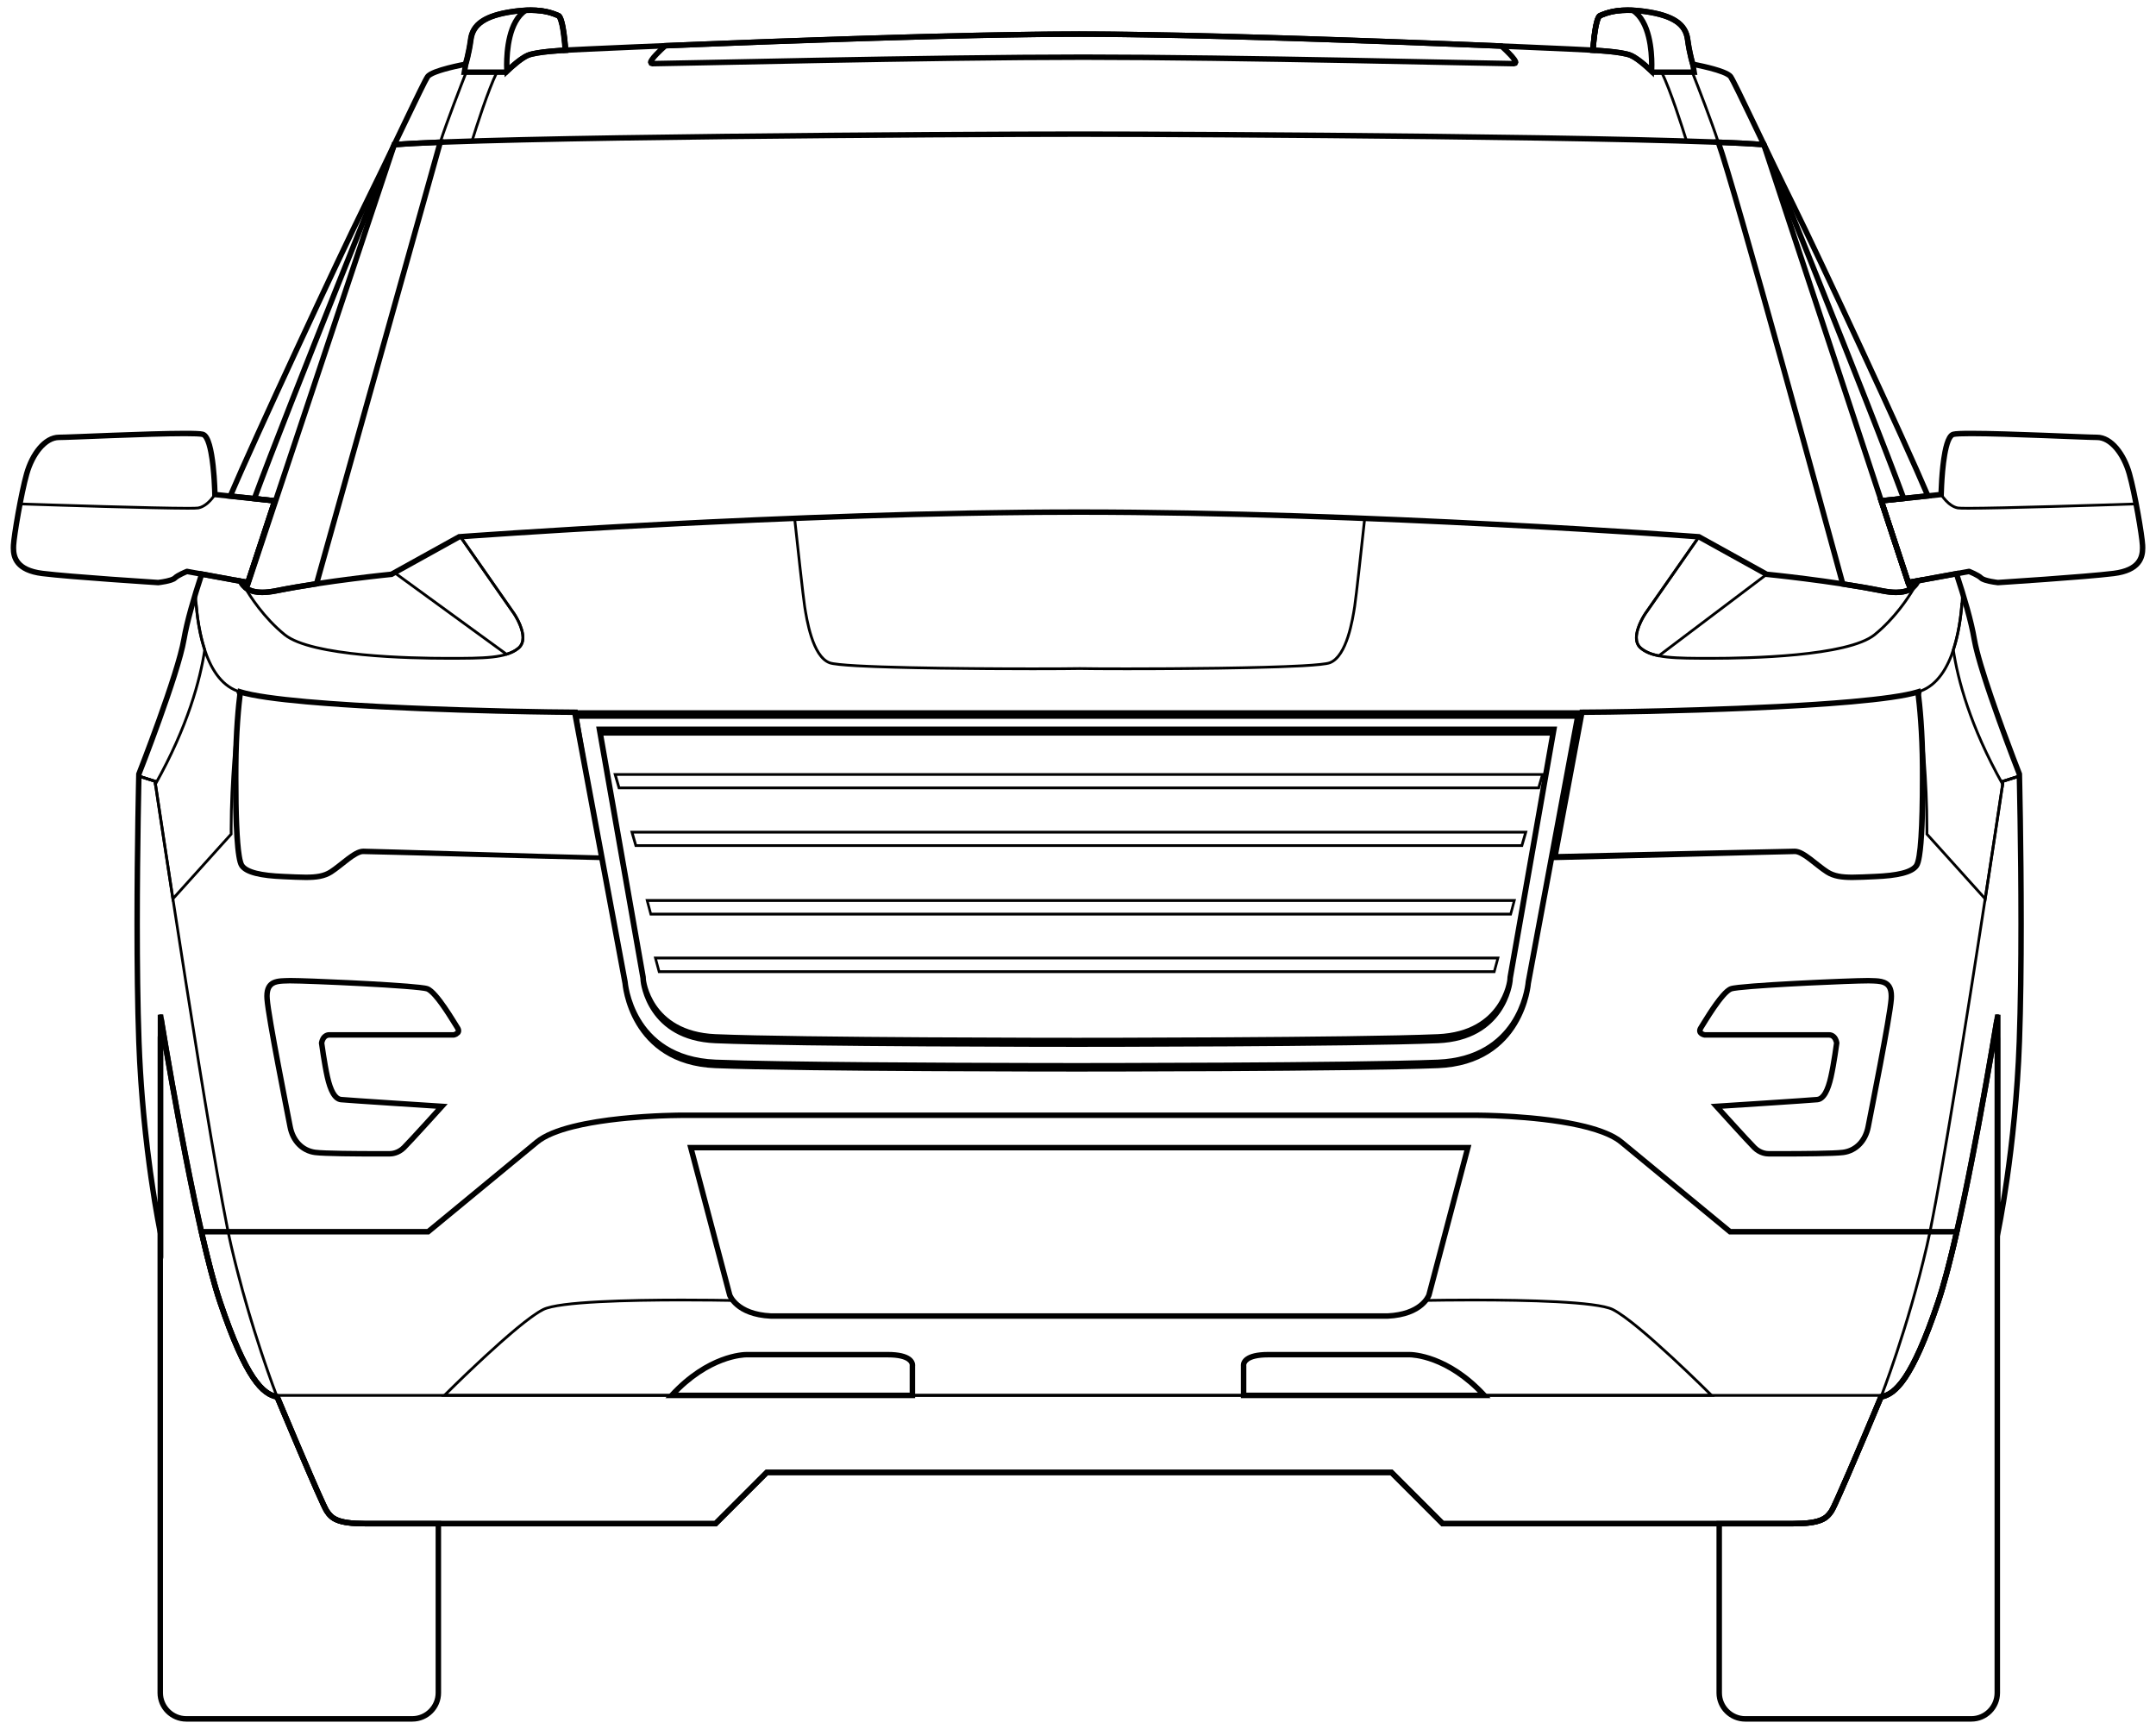 <svg width="101" height="81" viewBox="0 0 101 81" fill="none" xmlns="http://www.w3.org/2000/svg">
<g clip-path="url(#clip0_7800_5072)">
<path d="M90.792 60.998L90.853 61.018C92.076 57.387 93.648 47.554 93.649 47.553L93.585 47.542H93.521V58.383L93.648 57.785C93.649 57.783 94.475 53.884 94.66 48.804C94.721 47.112 94.741 45.157 94.741 43.301C94.741 39.952 94.675 36.926 94.662 36.359L94.66 36.273L93.777 36.552L93.772 36.592C93.771 36.595 93.605 37.709 93.341 39.445C92.55 44.653 90.88 55.44 90.205 58.354C89.755 60.297 89.218 62.065 88.793 63.346C88.581 63.986 88.397 64.505 88.266 64.863C88.135 65.222 88.058 65.419 88.058 65.42L88.016 65.527L88.128 65.507C88.482 65.445 88.865 65.221 89.301 64.569C89.74 63.916 90.242 62.831 90.853 61.018L90.792 60.998L90.732 60.978C90.123 62.784 89.622 63.862 89.195 64.498C88.766 65.133 88.421 65.324 88.106 65.38L88.117 65.444L88.177 65.467C88.178 65.465 89.427 62.281 90.33 58.383C91.234 54.481 93.898 36.612 93.898 36.611L93.835 36.601L93.854 36.662L94.617 36.421L94.598 36.36L94.533 36.362C94.547 36.929 94.613 39.954 94.613 43.301C94.613 45.156 94.592 47.111 94.531 48.799C94.44 51.334 94.187 53.575 93.958 55.181C93.844 55.984 93.735 56.629 93.654 57.073C93.574 57.516 93.523 57.758 93.523 57.758L93.585 57.772H93.65V47.542L93.522 47.533C93.522 47.534 93.424 48.147 93.258 49.125C92.758 52.059 91.643 58.273 90.732 60.978L90.792 60.998Z" fill="black"/>
<path d="M10.306 60.998L10.367 60.978C9.76 59.175 9.062 55.811 8.516 52.901C8.243 51.446 8.008 50.104 7.842 49.125C7.675 48.147 7.577 47.534 7.577 47.533L7.45 47.542V57.772H7.514L7.576 57.758C7.576 57.758 7.525 57.516 7.445 57.073C7.204 55.741 6.705 52.601 6.567 48.799C6.506 47.107 6.486 45.15 6.486 43.292C6.486 39.949 6.552 36.928 6.565 36.362L6.501 36.36L6.482 36.421L7.244 36.662L7.264 36.601L7.2 36.611C7.201 36.612 9.865 54.481 10.768 58.383C11.672 62.281 12.922 65.465 12.922 65.467L12.982 65.444L12.993 65.38C12.678 65.324 12.332 65.133 11.904 64.498C11.477 63.862 10.976 62.784 10.367 60.978L10.306 60.998L10.245 61.018C10.857 62.831 11.359 63.916 11.797 64.569C12.234 65.221 12.617 65.445 12.971 65.507L13.084 65.527L13.042 65.42C13.041 65.419 12.964 65.222 12.833 64.863C12.44 63.788 11.57 61.27 10.893 58.354C10.444 56.412 9.551 50.968 8.773 46.015C8.383 43.537 8.022 41.181 7.758 39.445C7.494 37.709 7.328 36.595 7.327 36.592L7.321 36.552L6.439 36.273L6.437 36.359C6.424 36.926 6.357 39.947 6.357 43.292C6.357 45.151 6.378 47.109 6.439 48.804C6.623 53.884 7.451 57.783 7.451 57.785L7.578 58.383V47.542H7.514L7.451 47.553C7.451 47.554 9.023 57.387 10.245 61.018L10.306 60.998Z" fill="black"/>
<path d="M93.835 36.602L93.854 36.663L94.617 36.422L94.598 36.361H94.534V36.361H94.598L94.662 36.36C94.661 36.3 94.66 36.262 94.66 36.262L94.659 36.25L94.655 36.24C94.655 36.239 94.541 35.949 94.365 35.487C93.838 34.101 92.755 31.166 92.546 29.935C92.459 29.423 92.3 28.8 92.106 28.137L92.078 28.039L91.865 28.229L91.845 28.246L91.843 28.272C91.793 28.912 91.681 29.704 91.444 30.425L91.439 30.44L91.442 30.455C91.653 31.858 92.233 34.048 93.76 36.77L93.851 36.933L93.878 36.748C93.892 36.659 93.898 36.611 93.898 36.611L93.835 36.602L93.772 36.593C93.772 36.593 93.765 36.641 93.752 36.728L93.815 36.738L93.871 36.706C92.353 33.999 91.778 31.824 91.568 30.436L91.505 30.445L91.566 30.465C91.808 29.729 91.921 28.929 91.971 28.282L91.907 28.277L91.95 28.325L92.087 28.202L92.044 28.154L91.983 28.172C92.176 28.834 92.334 29.452 92.42 29.956C92.707 31.632 94.535 36.284 94.536 36.287L94.596 36.264L94.531 36.265C94.531 36.265 94.532 36.303 94.534 36.362L94.662 36.361V36.273L93.777 36.553L93.772 36.593L93.835 36.602Z" fill="black"/>
<path d="M90.022 34.255L89.959 34.262C89.959 34.263 90.02 34.819 90.082 35.671C90.144 36.524 90.206 37.671 90.206 38.849C90.206 38.925 90.205 39.001 90.205 39.078L90.205 39.102L93.043 42.254L93.064 42.12C93.552 38.948 93.901 36.607 93.901 36.607L93.838 36.598L93.857 36.659L94.619 36.418L94.6 36.357H94.536V36.357H94.6L94.664 36.356C94.663 36.293 94.662 36.258 94.662 36.258L94.662 36.246L94.657 36.236C94.657 36.235 94.544 35.945 94.368 35.483C93.84 34.097 92.758 31.162 92.549 29.931C92.446 29.326 92.246 28.57 92.001 27.769L91.892 27.41L91.876 27.785C91.848 28.453 91.755 29.45 91.472 30.347C91.19 31.246 90.718 32.036 89.951 32.314L89.922 32.325L89.827 32.604L89.822 32.617L89.824 32.632C89.869 33.028 89.921 33.578 89.958 34.258L89.962 34.319H90.022V34.191L90.022 34.255L90.086 34.251C90.049 33.568 89.997 33.015 89.951 32.617L89.888 32.624L89.948 32.645L90.034 32.395L89.973 32.375L89.995 32.435C90.822 32.132 91.306 31.299 91.594 30.386C91.883 29.47 91.976 28.465 92.004 27.79L91.94 27.787L91.879 27.806C92.123 28.604 92.321 29.357 92.422 29.952C92.709 31.628 94.537 36.28 94.539 36.283L94.598 36.26L94.534 36.261C94.534 36.262 94.535 36.296 94.536 36.358L94.664 36.357V36.269L93.78 36.548L93.774 36.588C93.774 36.59 93.687 37.173 93.539 38.155C93.391 39.137 93.181 40.515 92.937 42.1L93 42.11L93.048 42.068L90.316 39.035L90.269 39.078H90.333C90.333 39.002 90.334 38.925 90.334 38.849C90.334 36.484 90.087 34.249 90.086 34.248L90.08 34.191L90.022 34.191L90.022 34.255L90.022 34.255Z" fill="black"/>
<path d="M7.26 36.602L7.28 36.541L6.434 36.273V36.361L6.562 36.362C6.563 36.303 6.564 36.266 6.564 36.266L6.5 36.264L6.56 36.287C6.56 36.284 8.388 31.632 8.675 29.956C8.761 29.452 8.919 28.834 9.112 28.172L9.05 28.154L9.008 28.202L9.144 28.325L9.187 28.277L9.123 28.282C9.175 28.929 9.287 29.729 9.53 30.466L9.591 30.445L9.527 30.436C9.317 31.824 8.742 33.999 7.224 36.706L7.28 36.738L7.344 36.728C7.33 36.641 7.324 36.593 7.324 36.593L7.317 36.553L7.28 36.541L7.26 36.602L7.196 36.611C7.196 36.611 7.204 36.659 7.216 36.748L7.244 36.933L7.336 36.77C8.862 34.048 9.442 31.858 9.654 30.455L9.656 30.44L9.652 30.425C9.414 29.704 9.302 28.912 9.251 28.272L9.249 28.246L9.094 28.107L9.018 28.039L8.989 28.137C8.794 28.8 8.636 29.423 8.548 29.935C8.409 30.755 7.881 32.335 7.389 33.705C7.143 34.391 6.906 35.025 6.73 35.487C6.555 35.949 6.441 36.24 6.44 36.24L6.436 36.25V36.261C6.436 36.261 6.435 36.3 6.434 36.36L6.498 36.361H6.562V36.361H6.498L6.478 36.422L7.241 36.663L7.26 36.602Z" fill="black"/>
<path d="M11.075 34.255L11.011 34.248C11.011 34.25 10.763 36.485 10.763 38.849C10.763 38.926 10.764 39.002 10.764 39.079L10.829 39.079L10.781 39.035L8.05 42.068L8.097 42.111L8.16 42.101C7.917 40.515 7.707 39.137 7.559 38.155C7.411 37.174 7.324 36.59 7.324 36.589L7.317 36.549L6.434 36.269V36.358L6.562 36.359C6.563 36.297 6.564 36.263 6.564 36.263L6.5 36.26L6.56 36.283C6.56 36.281 8.388 31.629 8.675 29.953C8.776 29.357 8.975 28.605 9.219 27.806L9.157 27.788L9.093 27.79C9.122 28.465 9.215 29.471 9.503 30.386C9.791 31.3 10.274 32.132 11.101 32.435L11.123 32.375L11.063 32.396L11.149 32.646L11.209 32.625L11.146 32.618C11.101 33.016 11.049 33.569 11.011 34.252L11.075 34.255L11.139 34.259C11.177 33.579 11.229 33.028 11.273 32.632L11.275 32.618L11.184 32.354L11.174 32.325L11.146 32.315C10.379 32.036 9.908 31.247 9.626 30.348C9.343 29.45 9.25 28.453 9.221 27.785L9.205 27.41L9.096 27.769C8.851 28.571 8.651 29.326 8.548 29.931C8.409 30.751 7.881 32.331 7.389 33.702C7.143 34.387 6.906 35.021 6.73 35.483C6.555 35.946 6.441 36.236 6.44 36.237L6.436 36.247V36.257C6.436 36.258 6.435 36.294 6.434 36.357L6.498 36.358H6.562V36.357H6.498L6.478 36.418L7.241 36.659L7.26 36.598L7.196 36.608C7.196 36.608 7.546 38.949 8.034 42.12L8.054 42.254L10.893 39.103V39.078C10.892 39.002 10.892 38.926 10.892 38.849C10.892 37.672 10.954 36.524 11.015 35.672C11.077 34.82 11.139 34.264 11.139 34.263V34.259L11.075 34.255Z" fill="black"/>
<path d="M77.077 28.751L77.024 28.715C77.023 28.72 76.599 29.329 76.596 29.875C76.595 30.075 76.657 30.274 76.827 30.416C77.048 30.603 77.337 30.718 77.695 30.789L77.723 30.794L82.879 26.899L79.57 25.066L77.024 28.714L77.024 28.715L77.077 28.751L77.129 28.788L79.609 25.234L82.644 26.916L77.668 30.675L77.707 30.726L77.72 30.663C77.374 30.594 77.108 30.486 76.909 30.318C76.774 30.204 76.725 30.052 76.724 29.875C76.724 29.635 76.823 29.36 76.926 29.148C76.977 29.042 77.028 28.951 77.067 28.887C77.105 28.824 77.13 28.787 77.13 28.787L77.129 28.788L77.077 28.751Z" fill="black"/>
<path d="M21.615 25.211L21.649 25.157L21.545 25.091L21.514 25.07L18.357 26.819L23.715 30.721L23.746 30.711C23.974 30.641 24.171 30.546 24.331 30.411C24.501 30.269 24.563 30.07 24.562 29.871C24.559 29.324 24.135 28.715 24.133 28.71L21.661 25.164L21.649 25.157L21.615 25.211L21.563 25.248L24.028 28.782V28.782C24.028 28.782 24.052 28.818 24.091 28.882C24.206 29.073 24.436 29.509 24.434 29.871C24.433 30.047 24.384 30.199 24.249 30.313C24.105 30.433 23.926 30.522 23.708 30.589L23.727 30.65L23.765 30.598L18.595 26.834L21.509 25.22L21.581 25.265L21.615 25.211Z" fill="black"/>
<path d="M70.937 2.982L70.941 3.109L71.069 3.067L71.134 2.929C71.129 2.837 71.09 2.783 71.046 2.713C70.908 2.516 70.636 2.258 70.422 2.062L70.387 2.03L70.34 2.028C64.947 1.804 55.858 1.469 50.55 1.469C45.372 1.469 36.598 1.787 31.163 2.012L31.117 2.014L31.082 2.045C30.939 2.174 30.766 2.338 30.624 2.491C30.553 2.567 30.491 2.64 30.443 2.709C30.396 2.78 30.356 2.835 30.352 2.929L30.417 3.067L30.545 3.11H30.58C31.377 3.11 43.63 2.806 50.743 2.806C57.855 2.806 70.108 3.11 70.905 3.11L70.941 3.109L70.937 2.982L70.933 2.853H70.905C70.119 2.853 57.858 2.55 50.743 2.55C43.627 2.55 31.365 2.853 30.58 2.853H30.553L30.552 2.854L30.553 2.854V2.853L30.552 2.854L30.553 2.854L30.532 2.926L30.591 2.881L30.553 2.854L30.532 2.926L30.591 2.881L30.528 2.929H30.608L30.591 2.881L30.528 2.929H30.587L30.608 2.935L30.608 2.929H30.587L30.608 2.935C30.61 2.909 30.71 2.769 30.837 2.638C30.966 2.502 31.124 2.354 31.255 2.235L31.168 2.14L31.174 2.268C36.607 2.043 45.381 1.725 50.55 1.725C55.849 1.725 64.938 2.06 70.33 2.284L70.335 2.157L70.249 2.251C70.388 2.378 70.554 2.535 70.682 2.674C70.746 2.744 70.8 2.809 70.835 2.86L70.872 2.921L70.877 2.935L70.899 2.929H70.877V2.935L70.899 2.929H70.96L70.909 2.866L70.877 2.929H70.96L70.909 2.866L70.951 2.919L70.933 2.854L70.909 2.866L70.951 2.919L70.933 2.854L70.933 2.855V2.853L70.933 2.854L70.933 2.855V2.853L70.937 2.982Z" fill="black"/>
<path d="M77.417 3.382V3.51H79.516L79.427 2.988L79.425 2.979L79.422 2.971C79.422 2.971 79.414 2.944 79.398 2.89C79.353 2.73 79.252 2.339 79.182 1.824V1.824C79.133 1.444 78.942 1.123 78.596 0.892C78.252 0.661 77.763 0.508 77.092 0.412C76.77 0.366 76.491 0.348 76.25 0.348C75.491 0.346 75.094 0.539 74.916 0.608C74.832 0.644 74.796 0.704 74.763 0.766C74.655 0.982 74.597 1.361 74.554 1.705C74.513 2.046 74.494 2.341 74.494 2.342L74.486 2.472L74.616 2.478C74.617 2.478 74.953 2.494 75.339 2.532C75.724 2.567 76.169 2.633 76.339 2.708C76.519 2.784 76.774 2.977 76.974 3.15C77.075 3.236 77.163 3.317 77.226 3.377C77.289 3.436 77.326 3.473 77.326 3.473L77.364 3.51H77.417V3.382L77.507 3.291C77.506 3.29 77.35 3.134 77.141 2.955C76.93 2.775 76.672 2.573 76.441 2.473C76.199 2.372 75.761 2.316 75.364 2.277C74.97 2.238 74.63 2.222 74.628 2.222L74.622 2.35L74.751 2.358C74.751 2.357 74.774 1.98 74.828 1.592C74.854 1.398 74.888 1.202 74.93 1.055C74.95 0.982 74.972 0.921 74.992 0.883L75.015 0.845L75.018 0.842L74.995 0.812L75.008 0.847L75.018 0.842L74.995 0.812L75.008 0.847C75.204 0.773 75.527 0.606 76.25 0.604C76.478 0.604 76.744 0.622 77.056 0.666C77.706 0.759 78.16 0.907 78.453 1.105C78.745 1.304 78.883 1.54 78.928 1.858C79.023 2.566 79.176 3.044 79.178 3.049L79.3 3.01L79.174 3.031L79.212 3.254H77.417L77.417 3.382Z" fill="black"/>
<path d="M76.496 0.486L76.502 0.358C76.414 0.354 76.33 0.352 76.25 0.352C75.493 0.35 75.094 0.542 74.916 0.611H74.916C74.832 0.647 74.796 0.707 74.763 0.769C74.655 0.985 74.597 1.364 74.554 1.708C74.513 2.049 74.494 2.344 74.494 2.345L74.486 2.475L74.616 2.481C74.617 2.481 74.953 2.497 75.339 2.534C75.724 2.57 76.169 2.636 76.339 2.711C76.646 2.839 77.138 3.291 77.279 3.43L77.476 3.621L77.496 3.347C77.497 3.345 77.505 3.223 77.505 3.029C77.505 2.711 77.482 2.198 77.357 1.691C77.23 1.184 77.003 0.673 76.567 0.379L76.537 0.36L76.502 0.358L76.496 0.486L76.424 0.593C76.777 0.826 76.99 1.274 77.108 1.752C77.226 2.228 77.249 2.724 77.249 3.029C77.249 3.215 77.24 3.328 77.241 3.329L77.369 3.338L77.458 3.245C77.303 3.099 76.825 2.643 76.441 2.475C76.199 2.374 75.761 2.319 75.364 2.279C74.97 2.241 74.63 2.225 74.628 2.225L74.622 2.353L74.751 2.361C74.751 2.36 74.774 1.982 74.828 1.595C74.854 1.401 74.888 1.205 74.93 1.058C74.95 0.985 74.972 0.924 74.992 0.886L75.015 0.848L75.018 0.845L74.995 0.815L75.008 0.85L75.018 0.845L74.995 0.815L75.008 0.85C75.204 0.776 75.528 0.61 76.25 0.608C76.326 0.608 76.405 0.61 76.489 0.614L76.496 0.486Z" fill="black"/>
<path d="M79.28 3.384V3.32H77.74L77.786 3.413C78.193 4.245 78.745 5.974 78.948 6.632L78.962 6.675L79.007 6.677C79.544 6.693 80.039 6.71 80.492 6.728L80.584 6.732L80.556 6.644C80.249 5.689 79.59 3.996 79.34 3.361L79.324 3.32H79.28V3.384L79.22 3.408C79.47 4.042 80.128 5.736 80.434 6.684L80.495 6.664L80.498 6.6C80.044 6.582 79.547 6.565 79.011 6.549L79.01 6.613L79.071 6.594C78.866 5.933 78.317 4.206 77.901 3.356L77.843 3.384V3.449H79.28V3.384Z" fill="black"/>
<path d="M23.7 3.382V3.254H21.906L21.944 3.031L21.817 3.01L21.94 3.049C21.941 3.044 22.094 2.566 22.189 1.858C22.235 1.54 22.373 1.304 22.665 1.105C22.957 0.907 23.411 0.759 24.061 0.666C24.373 0.622 24.64 0.604 24.867 0.604C25.591 0.606 25.914 0.773 26.109 0.847L26.122 0.812L26.1 0.842L26.109 0.847L26.122 0.812L26.1 0.842L26.111 0.858C26.143 0.904 26.188 1.033 26.22 1.186C26.271 1.419 26.308 1.713 26.332 1.948C26.356 2.183 26.366 2.357 26.367 2.358L26.495 2.35L26.488 2.222C26.488 2.222 26.147 2.238 25.753 2.277C25.356 2.316 24.918 2.372 24.677 2.473C24.446 2.573 24.187 2.775 23.976 2.955C23.767 3.134 23.611 3.29 23.61 3.291L23.7 3.382L23.791 3.473C23.791 3.472 23.828 3.436 23.891 3.377C24.077 3.199 24.506 2.822 24.778 2.708C24.948 2.633 25.393 2.567 25.777 2.532C26.164 2.494 26.5 2.478 26.501 2.478L26.631 2.472L26.623 2.342C26.622 2.34 26.599 1.956 26.544 1.557C26.516 1.357 26.481 1.153 26.435 0.987C26.412 0.903 26.386 0.829 26.354 0.766C26.32 0.704 26.285 0.644 26.201 0.608H26.201C26.024 0.539 25.627 0.346 24.867 0.348C24.626 0.348 24.348 0.366 24.024 0.412C23.355 0.508 22.866 0.661 22.521 0.892C22.176 1.123 21.984 1.444 21.936 1.824C21.889 2.167 21.828 2.455 21.78 2.657C21.756 2.757 21.734 2.837 21.719 2.89C21.704 2.944 21.695 2.971 21.695 2.971L21.692 2.979L21.627 3.36L21.602 3.51H23.753L23.791 3.473L23.7 3.382Z" fill="black"/>
<path d="M24.622 0.486L24.628 0.614C24.712 0.61 24.791 0.608 24.867 0.608C25.589 0.61 25.914 0.776 26.109 0.85H26.108L26.122 0.815L26.099 0.845L26.108 0.85L26.122 0.815L26.099 0.845L26.111 0.86C26.142 0.907 26.187 1.036 26.22 1.189C26.27 1.422 26.308 1.716 26.331 1.951C26.355 2.186 26.366 2.36 26.366 2.361L26.494 2.353L26.488 2.225C26.487 2.225 26.146 2.241 25.752 2.279C25.355 2.319 24.917 2.374 24.676 2.475C24.293 2.643 23.814 3.099 23.66 3.245L23.748 3.338L23.877 3.329C23.877 3.328 23.868 3.215 23.868 3.028C23.868 2.723 23.892 2.227 24.009 1.751C24.126 1.274 24.34 0.826 24.692 0.593L24.622 0.486L24.55 0.379C24.114 0.673 23.886 1.183 23.76 1.69C23.635 2.197 23.612 2.709 23.611 3.028C23.611 3.223 23.621 3.345 23.621 3.347L23.641 3.619L23.838 3.43C23.98 3.291 24.471 2.839 24.777 2.711C24.947 2.636 25.392 2.57 25.777 2.534C26.164 2.497 26.499 2.481 26.5 2.481L26.63 2.475L26.622 2.345C26.622 2.343 26.598 1.959 26.543 1.56C26.515 1.36 26.481 1.156 26.434 0.99C26.411 0.906 26.386 0.832 26.353 0.769C26.32 0.707 26.284 0.647 26.201 0.611H26.2C26.023 0.542 25.624 0.35 24.867 0.352C24.787 0.352 24.703 0.354 24.615 0.358L24.579 0.36L24.55 0.379L24.622 0.486Z" fill="black"/>
<path d="M21.839 3.384V3.449H23.277V3.384L23.219 3.356C22.803 4.206 22.253 5.933 22.049 6.594L22.11 6.613L22.108 6.549C21.572 6.565 21.075 6.582 20.622 6.6L20.625 6.664L20.686 6.684C20.99 5.736 21.65 4.042 21.898 3.408L21.839 3.384L21.779 3.361C21.53 3.996 20.871 5.689 20.563 6.645L20.535 6.732L20.627 6.728C21.08 6.71 21.576 6.693 22.112 6.677L22.157 6.675L22.171 6.632C22.374 5.974 22.926 4.245 23.334 3.413L23.379 3.32H21.795L21.779 3.361L21.839 3.384Z" fill="black"/>
<path d="M90.066 35.933L90.198 35.932C90.188 34.29 90.063 33.047 89.981 32.4L89.962 32.246L89.811 32.293C89.234 32.472 88.106 32.625 86.718 32.748C82.548 33.118 75.978 33.234 74.105 33.24L74.007 33.24L72.752 40.3L72.072 40.316C75.054 40.249 83.747 40.014 84.081 40.014C84.207 40.007 84.459 40.149 84.718 40.349C84.981 40.547 85.261 40.79 85.527 40.959C85.873 41.179 86.276 41.23 86.771 41.23C87.078 41.23 87.424 41.211 87.827 41.194C88.36 41.173 88.802 41.124 89.147 41.037C89.49 40.949 89.746 40.827 89.889 40.622C89.963 40.509 90.001 40.35 90.04 40.119C90.153 39.43 90.199 38.133 90.199 36.475C90.199 36.298 90.199 36.117 90.198 35.932L90.066 35.933L89.935 35.934C89.936 36.118 89.936 36.298 89.936 36.475C89.936 37.577 89.915 38.519 89.868 39.221C89.846 39.571 89.816 39.861 89.781 40.078C89.747 40.294 89.699 40.443 89.67 40.48C89.593 40.597 89.398 40.711 89.081 40.789C88.766 40.868 88.339 40.917 87.816 40.938C87.411 40.954 87.066 40.974 86.771 40.974C86.291 40.974 85.95 40.922 85.67 40.744C85.43 40.591 85.15 40.351 84.879 40.146C84.604 39.944 84.35 39.764 84.081 39.757C83.733 39.757 75.928 39.941 72.945 40.009L72.945 40.296L74.231 33.404L74.105 33.368L74.106 33.496C75.359 33.493 78.696 33.439 82.022 33.295C83.686 33.222 85.345 33.127 86.742 33.003C88.139 32.879 89.267 32.729 89.89 32.538L89.85 32.415L89.72 32.431C89.801 33.071 89.925 34.303 89.935 35.934L90.066 35.933Z" fill="black"/>
<path d="M11.043 35.933L11.174 35.934C11.183 34.303 11.306 33.071 11.387 32.431L11.257 32.415L11.218 32.538C11.839 32.729 12.964 32.879 14.358 33.003C18.535 33.374 25.084 33.491 26.96 33.496V33.368L26.834 33.404L28.229 40.298V40.078C25.255 40.01 17.359 39.757 17.013 39.757C16.744 39.764 16.491 39.944 16.216 40.146C15.946 40.351 15.667 40.591 15.427 40.744C15.148 40.922 14.808 40.974 14.328 40.974C14.034 40.974 13.69 40.954 13.287 40.938C12.765 40.917 12.339 40.868 12.025 40.789C11.709 40.711 11.515 40.597 11.438 40.48C11.409 40.443 11.361 40.293 11.328 40.077C11.22 39.421 11.172 38.118 11.172 36.461C11.172 36.289 11.173 36.113 11.174 35.934L11.043 35.933L10.912 35.932C10.911 36.112 10.91 36.289 10.91 36.461C10.91 37.57 10.931 38.519 10.978 39.232C11.001 39.589 11.031 39.886 11.069 40.117C11.108 40.35 11.146 40.509 11.22 40.622C11.362 40.827 11.617 40.949 11.959 41.037C12.304 41.124 12.744 41.173 13.276 41.194C13.677 41.211 14.022 41.23 14.328 41.23C14.822 41.23 15.224 41.179 15.57 40.959C15.834 40.79 16.115 40.547 16.377 40.349C16.635 40.149 16.886 40.007 17.013 40.014C17.345 40.014 25.257 40.231 28.229 40.298L27.058 33.24L26.96 33.24C25.715 33.236 22.389 33.183 19.076 33.038C17.42 32.966 15.768 32.871 14.381 32.748C12.997 32.625 11.873 32.472 11.297 32.293L11.147 32.246L11.127 32.4C11.045 33.048 10.921 34.29 10.912 35.932L11.043 35.933Z" fill="black"/>
<path d="M85.677 48.484V48.355H79.853V48.484L79.876 48.358L79.873 48.357L79.789 48.324L79.759 48.289L79.787 48.221L79.787 48.22C79.877 48.08 80.121 47.668 80.396 47.269C80.533 47.071 80.677 46.876 80.811 46.724C80.942 46.573 81.071 46.467 81.136 46.445C81.158 46.435 81.289 46.411 81.465 46.392C82.726 46.247 86.768 46.072 87.494 46.073L87.561 46.073C87.828 46.079 88.076 46.082 88.228 46.154C88.305 46.189 88.359 46.234 88.402 46.309C88.444 46.386 88.474 46.499 88.473 46.669L88.469 46.793C88.439 47.211 88.201 48.546 87.955 49.846C87.709 51.149 87.456 52.425 87.391 52.76C87.27 53.383 86.871 53.789 86.326 53.862C85.922 53.917 84.348 53.926 83.475 53.926C83.114 53.926 82.869 53.925 82.869 53.925H82.864L82.859 53.925H82.846C82.782 53.925 82.513 53.91 82.276 53.674C82.123 53.522 81.677 53.037 81.274 52.594C80.869 52.15 80.505 51.747 80.504 51.746L80.41 51.832L80.418 51.959C80.42 51.959 84.855 51.675 85.152 51.642C85.354 51.619 85.506 51.473 85.62 51.275C85.735 51.075 85.824 50.807 85.898 50.482C86.043 49.835 86.169 48.884 86.169 48.882L86.172 48.865L86.169 48.849C86.168 48.84 86.156 48.733 86.092 48.613C86.032 48.496 85.893 48.353 85.677 48.355V48.612C85.778 48.614 85.823 48.663 85.866 48.735L85.906 48.838L85.914 48.872L85.915 48.881L86.043 48.865L85.915 48.848C85.915 48.848 85.884 49.084 85.834 49.4C85.785 49.716 85.718 50.112 85.647 50.425C85.578 50.736 85.492 50.984 85.398 51.147C85.301 51.312 85.207 51.379 85.124 51.387C84.99 51.402 83.802 51.482 82.658 51.557C81.512 51.633 80.403 51.704 80.401 51.704L80.136 51.721L80.314 51.918C80.316 51.919 81.772 53.534 82.095 53.856C82.401 54.158 82.745 54.182 82.846 54.181L82.877 54.181L82.868 54.053L82.867 54.181C82.868 54.181 83.112 54.183 83.475 54.183C84.356 54.182 85.911 54.175 86.36 54.117C87.022 54.031 87.511 53.517 87.644 52.808C87.707 52.476 87.961 51.198 88.207 49.894C88.453 48.587 88.691 47.265 88.725 46.811C88.728 46.761 88.73 46.714 88.73 46.669C88.73 46.471 88.696 46.311 88.626 46.185C88.521 45.993 88.336 45.9 88.151 45.861C87.964 45.821 87.763 45.823 87.569 45.817L87.494 45.816C87.066 45.816 85.572 45.873 84.125 45.949C83.403 45.987 82.694 46.03 82.138 46.073C81.86 46.095 81.621 46.117 81.436 46.137C81.249 46.16 81.128 46.176 81.047 46.205C80.897 46.263 80.764 46.391 80.618 46.555C80.188 47.043 79.699 47.884 79.572 48.081C79.528 48.149 79.502 48.219 79.502 48.289C79.502 48.359 79.53 48.423 79.566 48.465C79.677 48.592 79.819 48.604 79.83 48.61L79.842 48.612L85.677 48.612V48.484Z" fill="black"/>
<path d="M15.432 48.484V48.612H21.267L21.278 48.61C21.285 48.608 21.351 48.597 21.427 48.557L21.543 48.465C21.579 48.422 21.608 48.359 21.607 48.288C21.607 48.218 21.582 48.149 21.538 48.081C21.454 47.952 21.205 47.53 20.924 47.123C20.784 46.92 20.635 46.719 20.49 46.555C20.344 46.391 20.211 46.263 20.062 46.205C19.981 46.176 19.86 46.16 19.672 46.137C18.385 45.99 14.363 45.816 13.615 45.816L13.539 45.817C13.28 45.826 13.01 45.816 12.775 45.919C12.659 45.971 12.552 46.058 12.483 46.185C12.413 46.311 12.379 46.471 12.379 46.668C12.379 46.714 12.381 46.761 12.385 46.811C12.418 47.265 12.655 48.587 12.902 49.894C13.147 51.198 13.402 52.476 13.465 52.808C13.597 53.517 14.087 54.031 14.748 54.117C15.198 54.175 16.752 54.182 17.634 54.183C17.996 54.183 18.241 54.181 18.241 54.181L18.24 54.053L18.231 54.181L18.262 54.181C18.363 54.182 18.707 54.158 19.013 53.856C19.337 53.534 20.793 51.919 20.795 51.918L20.972 51.721L20.708 51.704C20.706 51.704 19.597 51.633 18.451 51.557C17.307 51.482 16.118 51.402 15.986 51.387C15.901 51.379 15.807 51.312 15.711 51.147C15.617 50.984 15.531 50.736 15.462 50.425C15.391 50.112 15.324 49.716 15.275 49.4C15.225 49.084 15.193 48.848 15.193 48.848L15.067 48.865L15.194 48.881L15.195 48.872C15.2 48.845 15.219 48.767 15.258 48.709C15.3 48.651 15.341 48.614 15.432 48.612V48.355C15.216 48.353 15.077 48.496 15.017 48.613C14.953 48.733 14.941 48.84 14.939 48.849L14.937 48.866L14.939 48.882C14.94 48.884 15.067 49.835 15.211 50.481C15.285 50.807 15.373 51.075 15.489 51.275C15.603 51.473 15.756 51.619 15.958 51.642C16.254 51.675 20.689 51.959 20.691 51.959L20.7 51.832L20.604 51.746C20.604 51.747 20.239 52.15 19.835 52.594C19.431 53.037 18.985 53.522 18.832 53.674C18.595 53.91 18.326 53.925 18.262 53.925H18.249L18.245 53.925H18.24C18.24 53.925 17.995 53.926 17.634 53.926C16.761 53.926 15.187 53.917 14.782 53.862C14.239 53.789 13.838 53.383 13.717 52.761C13.653 52.425 13.399 51.149 13.154 49.846C12.908 48.546 12.67 47.211 12.641 46.793L12.635 46.668C12.635 46.499 12.665 46.385 12.707 46.309C12.77 46.198 12.864 46.146 13.012 46.112C13.158 46.08 13.348 46.078 13.547 46.073L13.615 46.073C14.029 46.072 15.528 46.129 16.97 46.205C17.691 46.243 18.399 46.286 18.951 46.329C19.227 46.35 19.464 46.372 19.643 46.392C19.82 46.411 19.95 46.435 19.973 46.445C20.038 46.467 20.166 46.573 20.298 46.724C20.702 47.181 21.188 48.013 21.322 48.22L21.351 48.288L21.345 48.303L21.279 48.343L21.243 48.355L21.232 48.358L21.255 48.484V48.355H15.432V48.484Z" fill="black"/>
<path d="M89.39 27.291L89.402 27.354L92.253 26.832L92.242 26.769V26.769L92.223 26.83L92.242 26.833V26.769L92.223 26.83L92.232 26.8L92.221 26.83L92.223 26.83L92.232 26.8L92.221 26.83C92.248 26.838 92.648 27.004 92.763 27.122C92.863 27.216 93.058 27.261 93.24 27.3C93.421 27.336 93.583 27.354 93.584 27.354L93.589 27.355L93.595 27.355C93.596 27.355 97.694 27.093 99.027 26.927C99.638 26.851 99.995 26.659 100.196 26.418C100.398 26.177 100.438 25.898 100.437 25.668C100.437 25.621 100.435 25.576 100.433 25.533C100.418 25.25 100.29 24.419 100.133 23.596L100.122 23.542L100.067 23.544C98.559 23.594 93.781 23.748 92.208 23.748C91.949 23.748 91.77 23.743 91.729 23.735C91.527 23.7 91.339 23.552 91.205 23.408C91.138 23.337 91.083 23.267 91.047 23.216C91.01 23.165 90.991 23.133 90.99 23.133L90.969 23.098L88.043 23.407L89.347 27.364L89.402 27.354L89.39 27.291L89.451 27.27L88.215 23.517L90.942 23.23L90.936 23.166L90.881 23.199C90.886 23.202 91.213 23.768 91.707 23.861C91.775 23.872 91.944 23.876 92.208 23.876C93.786 23.876 98.562 23.722 100.072 23.672L100.07 23.608L100.007 23.62C100.163 24.438 100.292 25.274 100.305 25.54L100.309 25.668C100.309 25.884 100.272 26.128 100.098 26.335C99.924 26.544 99.603 26.726 99.011 26.8C98.35 26.882 96.993 26.989 95.802 27.075C94.612 27.161 93.589 27.226 93.587 27.227L93.591 27.291L93.598 27.227C93.597 27.227 93.44 27.209 93.266 27.175C93.093 27.142 92.896 27.08 92.854 27.032C92.769 26.949 92.626 26.873 92.5 26.812C92.437 26.782 92.378 26.756 92.336 26.738L92.285 26.716L92.27 26.711L92.265 26.709L92.263 26.708L92.261 26.707L92.242 26.705H92.236L89.379 27.227L89.39 27.291Z" fill="black"/>
<path d="M11.613 27.291L11.625 27.227L8.767 26.705H8.762L8.743 26.707C8.72 26.716 8.315 26.871 8.15 27.032C8.107 27.08 7.911 27.142 7.738 27.175C7.563 27.209 7.406 27.227 7.406 27.227L7.413 27.291L7.417 27.227C7.415 27.226 6.392 27.161 5.201 27.075C4.011 26.989 2.653 26.882 1.993 26.8C1.401 26.726 1.08 26.544 0.906 26.335C0.731 26.128 0.695 25.884 0.694 25.668L0.698 25.54C0.712 25.274 0.841 24.438 0.996 23.62L0.933 23.608L0.931 23.672C2.44 23.722 7.218 23.876 8.795 23.876C9.059 23.876 9.228 23.872 9.296 23.861C9.79 23.768 10.117 23.202 10.123 23.199L10.068 23.166L10.061 23.23L12.788 23.517L11.553 27.27L11.613 27.291L11.674 27.311L12.96 23.407L10.034 23.098L10.012 23.133C10.012 23.133 9.994 23.165 9.957 23.216C9.847 23.371 9.579 23.684 9.274 23.735C9.232 23.743 9.054 23.748 8.795 23.748C7.223 23.748 2.444 23.594 0.935 23.544L0.88 23.542L0.87 23.596C0.714 24.419 0.585 25.25 0.57 25.533C0.568 25.576 0.566 25.621 0.566 25.668C0.566 25.898 0.605 26.177 0.807 26.418C1.009 26.659 1.366 26.851 1.977 26.927C3.309 27.093 7.408 27.355 7.409 27.355L7.415 27.355L7.42 27.354C7.421 27.354 7.582 27.336 7.763 27.3C7.946 27.261 8.14 27.216 8.241 27.122C8.299 27.063 8.438 26.985 8.559 26.927C8.619 26.898 8.676 26.873 8.717 26.856L8.766 26.835L8.78 26.83L8.782 26.829L8.776 26.813L8.782 26.83V26.829L8.776 26.813L8.782 26.83L8.764 26.776L8.78 26.83L8.782 26.83L8.764 26.776L8.78 26.83L8.762 26.769V26.833L8.78 26.83L8.762 26.769V26.769L8.75 26.832L11.657 27.364L11.674 27.311L11.613 27.291Z" fill="black"/>
<path d="M72.263 36.283L72.201 36.265L72.032 36.848H29.048L28.903 36.347H72.263V36.219H28.732L28.952 36.977H72.128L72.348 36.219H72.263V36.283Z" fill="black"/>
<path d="M71.477 38.986L71.415 38.968L71.245 39.551H29.835L29.69 39.05H71.477V38.922H29.52L29.739 39.679H71.342L71.562 38.922H71.477V38.986Z" fill="black"/>
<path d="M70.941 42.186L70.883 42.168L70.725 42.76H30.532L30.396 42.252H70.941V42.121H30.236L30.442 42.891H70.815L71.021 42.121H70.941V42.186Z" fill="black"/>
<path d="M70.173 44.881L70.115 44.863L69.955 45.456H30.921L30.784 44.947H70.173V44.816H30.623L30.83 45.586H70.046L70.253 44.816H70.173V44.881Z" fill="black"/>
<path d="M71.596 46.023L71.719 46.08L74.101 33.273H26.775L29.158 46.08L29.281 46.023L29.154 46.045C29.156 46.071 29.227 47.031 29.814 48.01C30.402 48.989 31.502 49.963 33.516 50.043C37.501 50.203 50.447 50.203 50.448 50.203C50.448 50.203 63.376 50.203 67.361 50.043C69.375 49.963 70.475 48.989 71.063 48.01C71.651 47.031 71.721 46.071 71.723 46.045L71.596 46.023L71.468 46.002L71.466 46.031C71.447 46.205 71.33 47.066 70.77 47.903C70.209 48.738 69.197 49.566 67.354 49.642C65.367 49.721 61.139 49.762 57.409 49.782C55.545 49.791 53.804 49.797 52.53 49.799C51.255 49.802 50.45 49.802 50.448 49.802C50.446 49.802 49.639 49.802 48.362 49.799C44.535 49.792 36.504 49.762 33.522 49.642C31.556 49.56 30.537 48.625 30.001 47.735C29.733 47.288 29.585 46.849 29.503 46.524C29.463 46.361 29.439 46.227 29.425 46.136L29.412 46.031L29.409 46.002L29.407 45.984L27.07 33.418L26.947 33.474V33.675H73.93V33.474L73.807 33.418L71.47 45.984L71.468 46.002L71.596 46.023Z" fill="black"/>
<path d="M50.445 48.832V48.619C50.315 48.619 37.442 48.617 33.517 48.449C31.978 48.383 31.167 47.718 30.74 47.095C30.526 46.782 30.406 46.478 30.339 46.253C30.306 46.141 30.287 46.048 30.275 45.986L30.263 45.914L30.261 45.893L30.134 45.927L30.261 45.905L30.254 45.778L30.253 45.759L28.27 34.465H72.603L70.62 45.759L70.61 45.904L70.738 45.927L70.612 45.888C70.611 45.895 70.548 46.492 70.116 47.112C69.685 47.73 68.875 48.384 67.354 48.449C63.43 48.617 50.575 48.619 50.445 48.619L50.445 49.045C50.577 49.045 63.428 49.043 67.361 48.875C68.922 48.81 69.798 48.131 70.284 47.434C70.771 46.737 70.857 46.031 70.864 45.967L70.865 45.958L70.873 45.842L72.945 34.039H27.928L29.999 45.841L30.006 45.95L30.007 45.956L30.007 45.962C30.011 46.007 30.088 46.71 30.57 47.414C31.052 48.119 31.93 48.809 33.51 48.875C37.444 49.043 50.314 49.045 50.445 49.045L50.445 48.832Z" fill="black"/>
<path d="M32.362 53.765L32.238 53.798L34.06 60.706L34.061 60.71C34.066 60.726 34.154 60.976 34.456 61.231C34.757 61.488 35.273 61.744 36.111 61.782L36.114 61.783H65.01L65.013 61.782C65.851 61.744 66.367 61.488 66.669 61.231C66.971 60.976 67.058 60.726 67.063 60.71L67.064 60.706L68.929 53.637H32.195L32.238 53.798L32.362 53.765V53.893H68.596L66.817 60.637L66.942 60.669L66.82 60.629L66.819 60.633C66.786 60.7 66.483 61.453 65.001 61.527L65.007 61.655V61.527H36.117V61.655L36.123 61.527C35.331 61.489 34.879 61.253 34.621 61.035C34.493 60.927 34.413 60.822 34.365 60.745L34.316 60.656L34.306 60.633L34.305 60.629L34.183 60.669L34.307 60.637L32.486 53.733L32.362 53.765Z" fill="black"/>
<path d="M90.794 60.996L90.916 61.038C91.198 60.196 91.499 59.031 91.794 57.733L91.829 57.576H81.044V57.704L81.126 57.605C81.125 57.605 80.903 57.422 80.545 57.127C79.471 56.242 77.179 54.353 76.038 53.409C75.629 53.073 75.003 52.836 74.289 52.656C72.147 52.12 69.195 52.122 69.19 52.121H31.913C31.91 52.121 30.596 52.121 29.087 52.279C28.332 52.358 27.529 52.477 26.814 52.656C26.099 52.836 25.473 53.073 25.064 53.409C24.304 54.039 23.032 55.088 21.95 55.98C21.409 56.425 20.916 56.832 20.558 57.127C20.2 57.422 19.977 57.605 19.976 57.605L20.058 57.704V57.576H9.273L9.309 57.733C9.604 59.031 9.904 60.196 10.187 61.038C10.799 62.852 11.302 63.942 11.746 64.603C12.187 65.263 12.588 65.504 12.962 65.569L12.984 65.442L12.866 65.492C12.866 65.492 13.387 66.741 13.938 68.035C14.213 68.682 14.496 69.34 14.725 69.859C14.84 70.118 14.941 70.343 15.021 70.515C15.103 70.688 15.158 70.802 15.199 70.863C15.32 71.048 15.477 71.228 15.765 71.339C16.051 71.452 16.458 71.51 17.115 71.51H33.573L35.973 69.111H65.13L67.529 71.51H83.988C84.645 71.51 85.052 71.452 85.338 71.339C85.626 71.228 85.783 71.048 85.904 70.863C85.945 70.802 86 70.688 86.082 70.515C86.641 69.315 88.237 65.492 88.237 65.492L88.119 65.442L88.141 65.569C88.515 65.504 88.916 65.263 89.356 64.603C89.8 63.942 90.304 62.852 90.916 61.038L90.794 60.996L90.672 60.956C90.064 62.759 89.565 63.833 89.143 64.46C88.719 65.089 88.392 65.262 88.097 65.316L88.028 65.328L88 65.393C88 65.393 87.871 65.705 87.671 66.179C87.372 66.889 86.919 67.964 86.518 68.893C86.318 69.358 86.13 69.786 85.983 70.114C85.909 70.278 85.844 70.417 85.794 70.523C85.744 70.627 85.704 70.702 85.691 70.721C85.576 70.891 85.477 71.006 85.244 71.101C85.01 71.194 84.629 71.254 83.988 71.254H67.582V71.382L67.673 71.291L65.236 68.854H35.867L33.43 71.291L33.52 71.382V71.254H17.115C16.473 71.254 16.093 71.194 15.858 71.101C15.625 71.006 15.527 70.891 15.412 70.721C15.393 70.694 15.332 70.574 15.254 70.406C14.977 69.814 14.438 68.559 13.97 67.454C13.501 66.349 13.104 65.395 13.103 65.393L13.075 65.328L13.007 65.316C12.711 65.261 12.384 65.089 11.959 64.46C11.537 63.833 11.038 62.759 10.43 60.956C10.152 60.13 9.853 58.969 9.559 57.676L9.434 57.704V57.833H20.104L20.14 57.803C20.14 57.803 23.706 54.866 25.228 53.607C25.58 53.314 26.18 53.078 26.876 52.905C27.922 52.642 29.183 52.51 30.182 52.444C30.68 52.41 31.114 52.394 31.422 52.386C31.731 52.378 31.913 52.378 31.913 52.378H69.19C69.19 52.378 69.514 52.378 70.028 52.397C70.798 52.427 71.99 52.501 73.126 52.684C74.262 52.864 75.346 53.165 75.875 53.607C77.396 54.866 80.963 57.803 80.963 57.803L80.998 57.833H91.668V57.704L91.543 57.676C91.249 58.969 90.95 60.13 90.672 60.956L90.794 60.996Z" fill="black"/>
<path d="M20.625 6.662L20.62 6.534C19.707 6.57 18.969 6.609 18.46 6.651L18.375 6.658L11.393 27.612L11.472 27.667C11.675 27.805 11.943 27.879 12.288 27.879C12.486 27.879 12.71 27.855 12.964 27.804C13.567 27.684 14.216 27.574 14.847 27.478L14.929 27.466L20.796 6.527L20.62 6.534L20.625 6.662L20.501 6.628L14.705 27.317L14.828 27.352L14.809 27.225C14.175 27.321 13.522 27.431 12.914 27.552C12.673 27.601 12.465 27.622 12.288 27.622C11.979 27.622 11.767 27.557 11.617 27.455L11.544 27.561L11.666 27.602L18.592 6.819L18.47 6.779L18.481 6.907C18.984 6.865 19.719 6.826 20.629 6.791L20.625 6.662Z" fill="black"/>
<path d="M82.631 6.778L82.642 6.65C82.135 6.609 81.404 6.57 80.499 6.535L80.309 6.527L80.374 6.706C80.755 7.759 82.066 12.39 83.352 17.02C84.638 21.653 85.903 26.293 86.202 27.392L86.224 27.473L86.307 27.486C86.921 27.579 87.55 27.687 88.137 27.804C88.395 27.855 88.622 27.88 88.823 27.88C89.088 27.88 89.307 27.837 89.487 27.753L89.491 27.751L89.513 27.739L89.517 27.737L89.56 27.71L89.645 27.656L82.726 6.658L82.642 6.65L82.631 6.778L82.509 6.819L89.37 27.642L89.492 27.602L89.424 27.493L89.387 27.516L89.372 27.524L89.433 27.637L89.379 27.52C89.242 27.585 89.06 27.623 88.823 27.623C88.643 27.623 88.432 27.601 88.187 27.552C87.596 27.434 86.963 27.326 86.346 27.232L86.326 27.358L86.45 27.325C86.151 26.226 84.886 21.584 83.599 16.951C82.312 12.316 81.006 7.698 80.615 6.619L80.494 6.663L80.489 6.791C81.392 6.826 82.121 6.865 82.621 6.906L82.631 6.778Z" fill="black"/>
<path d="M69.535 65.373L69.629 65.286C67.88 63.39 66.197 63.335 66.023 63.336L66.008 63.336L66.012 63.465V63.336H59.414C58.861 63.337 58.546 63.432 58.357 63.565C58.166 63.698 58.124 63.875 58.127 63.962L58.133 64.022L58.258 63.995H58.129V65.501H69.828L69.629 65.286L69.535 65.373V65.244H58.386V63.981L58.383 63.968L58.347 63.976L58.384 63.972L58.383 63.968L58.347 63.976L58.384 63.972L58.383 63.962C58.386 63.933 58.386 63.862 58.505 63.775C58.626 63.688 58.89 63.592 59.414 63.593H66.014L66.016 63.592H66.023C66.15 63.594 67.746 63.626 69.441 65.46L69.535 65.373Z" fill="black"/>
<path d="M31.465 65.373L31.559 65.46C33.254 63.626 34.849 63.594 34.976 63.592H34.984L34.986 63.593H41.586C42.11 63.592 42.374 63.687 42.495 63.775C42.614 63.861 42.614 63.932 42.616 63.962L42.615 63.972L42.649 63.975L42.616 63.969L42.615 63.972L42.649 63.975L42.616 63.969L42.614 63.982V65.244H31.465V65.501H42.87V63.995H42.742L42.867 64.022L42.873 63.962C42.875 63.875 42.834 63.698 42.643 63.565C42.453 63.432 42.138 63.337 41.586 63.336H34.988V63.465L34.991 63.336L34.976 63.336C34.802 63.335 33.12 63.39 31.371 65.286L31.172 65.501H31.465V65.373Z" fill="black"/>
<path d="M75.551 61.349L75.579 61.292C75.18 61.095 74.171 60.989 72.941 60.923C71.713 60.858 70.275 60.84 69.055 60.84C68.093 60.84 67.265 60.851 66.784 60.859L66.754 60.86L66.734 60.884C66.526 61.145 66.051 61.538 65.003 61.588L65.005 61.652V61.588H36.115V61.652L36.118 61.588C35.071 61.538 34.596 61.147 34.387 60.886L34.368 60.863L34.338 60.862C33.882 60.853 32.992 60.84 31.942 60.84C30.721 60.84 29.283 60.858 28.056 60.923C26.827 60.989 25.819 61.095 25.42 61.292C24.796 61.605 23.644 62.609 22.636 63.541C21.63 64.471 20.776 65.325 20.775 65.325L20.666 65.435H80.332L80.223 65.325C80.222 65.325 79.369 64.471 78.363 63.541C77.355 62.609 76.203 61.605 75.579 61.292L75.551 61.349L75.522 61.406C76.113 61.7 77.274 62.707 78.276 63.634C78.778 64.099 79.242 64.544 79.581 64.874C79.919 65.203 80.132 65.415 80.132 65.416L80.178 65.37V65.306H20.821V65.37L20.866 65.416C20.867 65.415 21.079 65.203 21.418 64.874C22.431 63.887 24.587 61.849 25.477 61.406C25.824 61.23 26.842 61.114 28.063 61.051C29.286 60.986 30.723 60.968 31.942 60.968C32.991 60.968 33.88 60.981 34.336 60.99L34.337 60.926L34.287 60.966C34.516 61.255 35.035 61.667 36.112 61.716H65.008C66.088 61.667 66.607 61.252 66.835 60.964L66.785 60.924L66.786 60.988C67.267 60.98 68.093 60.968 69.055 60.968C70.274 60.968 71.711 60.986 72.934 61.051C74.156 61.114 75.175 61.23 75.522 61.406L75.551 61.349Z" fill="black"/>
<path d="M85.795 70.793L85.849 70.829C85.915 70.727 86.086 70.354 86.316 69.833C87.002 68.278 88.175 65.468 88.176 65.468L88.116 65.443L88.131 65.506L88.222 65.484L88.387 65.444L88.146 65.317L88.132 65.309H12.961L12.869 65.373L12.752 65.456L12.967 65.506L12.981 65.443L12.922 65.468C12.922 65.468 13.444 66.717 13.994 68.011C14.269 68.657 14.553 69.316 14.781 69.833C15.011 70.354 15.182 70.727 15.249 70.829C15.369 71.01 15.511 71.173 15.785 71.281C16.059 71.389 16.459 71.447 17.112 71.447H33.544L35.944 69.048H65.154L67.553 71.447H83.985C84.638 71.447 85.038 71.389 85.312 71.281C85.586 71.173 85.729 71.01 85.849 70.829L85.795 70.793L85.742 70.758C85.625 70.931 85.512 71.062 85.265 71.161C85.017 71.259 84.63 71.319 83.985 71.319H67.579V71.383L67.625 71.337L65.207 68.92H35.89L33.472 71.337L33.517 71.383V71.319H17.112C16.467 71.319 16.08 71.259 15.832 71.161C15.585 71.062 15.472 70.931 15.356 70.758C15.304 70.682 15.126 70.298 14.899 69.782C14.556 69.005 14.091 67.914 13.712 67.018C13.334 66.121 13.041 65.42 13.041 65.419L13.028 65.388L12.921 65.363L12.906 65.426L12.943 65.478L13.002 65.437H88.1L88.177 65.478L88.207 65.422L88.193 65.359L88.101 65.38L88.07 65.388L88.057 65.419C88.056 65.419 87.927 65.73 87.728 66.204C87.428 66.915 86.975 67.99 86.574 68.92C86.374 69.384 86.186 69.813 86.038 70.141C85.891 70.469 85.779 70.702 85.742 70.758L85.795 70.793Z" fill="black"/>
<path d="M100.369 25.538L100.497 25.531C100.471 25.057 100.141 23.104 99.876 22.161C99.741 21.684 99.521 21.243 99.242 20.913C98.965 20.586 98.62 20.363 98.236 20.362C97.716 20.362 94.055 20.18 92.342 20.18C92.127 20.18 91.942 20.182 91.796 20.189C91.648 20.196 91.546 20.204 91.471 20.224C91.354 20.258 91.28 20.344 91.22 20.444C91.117 20.622 91.047 20.872 90.991 21.157C90.827 22.008 90.807 23.162 90.807 23.165L90.935 23.168L90.922 23.04L87.957 23.353L89.302 27.439L92.264 26.897L92.241 26.771L92.211 26.895L92.241 26.899V26.771L92.211 26.895L92.24 26.776L92.199 26.892L92.211 26.895L92.24 26.776L92.199 26.892C92.214 26.898 92.321 26.941 92.434 26.996C92.548 27.05 92.674 27.125 92.717 27.169C92.784 27.233 92.861 27.263 92.95 27.294C93.211 27.381 93.572 27.419 93.576 27.42L93.587 27.421L93.598 27.421C93.6 27.42 97.697 27.16 99.034 26.993C99.654 26.916 100.03 26.719 100.245 26.461C100.461 26.204 100.501 25.906 100.501 25.67C100.501 25.621 100.499 25.575 100.497 25.532L100.496 25.516L100.497 25.531L100.369 25.538L100.24 25.545L100.244 25.67C100.244 25.88 100.209 26.105 100.048 26.296C99.888 26.488 99.585 26.665 99.002 26.739C98.345 26.821 96.987 26.927 95.797 27.014C94.607 27.099 93.584 27.165 93.582 27.165L93.59 27.293L93.605 27.165C93.604 27.165 93.449 27.148 93.278 27.114C93.192 27.096 93.103 27.075 93.031 27.051C92.959 27.028 92.903 26.996 92.898 26.988C92.801 26.894 92.656 26.819 92.527 26.756C92.463 26.725 92.404 26.7 92.361 26.681L92.308 26.659L92.293 26.653L92.287 26.651L92.283 26.65L92.279 26.648L92.272 26.646L92.241 26.643H92.229L89.476 27.146L88.3 23.575L91.061 23.283L91.063 23.17C91.063 23.169 91.066 23.005 91.079 22.753C91.097 22.376 91.138 21.806 91.222 21.324C91.263 21.084 91.316 20.864 91.377 20.708C91.437 20.547 91.517 20.47 91.538 20.471C91.567 20.463 91.67 20.451 91.808 20.445C91.947 20.439 92.129 20.436 92.342 20.436C94.045 20.436 97.696 20.618 98.236 20.618C98.513 20.617 98.797 20.785 99.047 21.079C99.296 21.372 99.503 21.784 99.629 22.231C99.886 23.137 100.219 25.119 100.24 25.545V25.545L100.369 25.538Z" fill="black"/>
<path d="M0.634 25.538L0.762 25.545C0.783 25.119 1.117 23.137 1.374 22.231V22.231C1.5 21.784 1.707 21.372 1.956 21.079C2.206 20.785 2.489 20.617 2.766 20.618C3.306 20.618 6.958 20.436 8.661 20.436C8.874 20.436 9.055 20.439 9.195 20.445C9.333 20.451 9.436 20.463 9.464 20.471C9.479 20.473 9.519 20.501 9.562 20.575C9.638 20.701 9.708 20.935 9.759 21.206C9.838 21.613 9.884 22.106 9.909 22.495C9.934 22.885 9.939 23.169 9.939 23.17L9.941 23.283L12.702 23.575L11.526 27.146L8.773 26.643H8.761L8.731 26.646L8.715 26.651C8.694 26.659 8.588 26.702 8.461 26.763C8.336 26.825 8.198 26.897 8.104 26.988C8.099 26.996 8.043 27.028 7.972 27.051C7.864 27.087 7.717 27.117 7.602 27.136C7.485 27.156 7.398 27.165 7.398 27.165L7.413 27.293L7.421 27.165C7.418 27.165 6.396 27.099 5.206 27.014C4.016 26.927 2.658 26.821 2.001 26.739C1.417 26.665 1.115 26.488 0.954 26.296C0.793 26.105 0.758 25.88 0.758 25.67L0.762 25.545L0.634 25.538L0.506 25.531C0.503 25.575 0.502 25.621 0.502 25.67C0.501 25.906 0.542 26.204 0.757 26.461C0.973 26.718 1.348 26.916 1.969 26.993C3.306 27.16 7.402 27.42 7.405 27.421L7.416 27.421L7.427 27.42C7.429 27.42 7.591 27.402 7.775 27.365C7.868 27.346 7.965 27.323 8.053 27.294C8.141 27.263 8.219 27.233 8.285 27.169C8.331 27.122 8.468 27.043 8.586 26.987C8.646 26.959 8.701 26.934 8.742 26.917L8.79 26.898L8.803 26.892L8.805 26.892L8.776 26.816L8.803 26.892L8.805 26.892L8.776 26.816L8.803 26.892L8.764 26.779L8.798 26.893L8.803 26.892L8.764 26.779L8.798 26.893L8.761 26.773L8.792 26.895L8.798 26.893L8.761 26.773L8.792 26.895L8.761 26.771V26.899L8.792 26.895L8.761 26.771L8.738 26.897L11.7 27.439L13.046 23.353L10.081 23.04L10.068 23.168L10.196 23.165C10.195 23.163 10.184 22.491 10.106 21.797C10.066 21.449 10.012 21.096 9.931 20.813C9.89 20.671 9.843 20.546 9.783 20.444C9.723 20.344 9.648 20.258 9.532 20.224C9.457 20.204 9.354 20.196 9.207 20.189C9.061 20.182 8.876 20.18 8.661 20.18C6.948 20.18 3.287 20.362 2.766 20.362C2.382 20.363 2.038 20.586 1.76 20.913C1.481 21.243 1.262 21.684 1.127 22.161H1.127C0.862 23.104 0.532 25.057 0.506 25.531L0.634 25.538Z" fill="black"/>
<path d="M89.39 27.29L89.512 27.25L88.301 23.573L89.357 23.461L89.301 23.306C87.65 18.837 82.751 6.73 82.75 6.73L82.721 6.656L82.642 6.65C78.21 6.285 56.486 6.156 50.55 6.156C44.614 6.156 22.889 6.285 18.458 6.65L18.379 6.656L18.35 6.73C18.349 6.73 13.443 18.855 11.795 23.316L11.738 23.471L12.701 23.573L11.49 27.25L11.612 27.29L11.635 27.164C11.634 27.164 11.493 27.139 11.281 27.099L11.033 27.053L11.142 27.28C11.311 27.647 11.688 27.884 12.279 27.879C12.479 27.879 12.705 27.854 12.963 27.803C14.136 27.568 15.485 27.375 16.538 27.242C17.593 27.108 18.35 27.033 18.351 27.033L18.378 27.031L21.574 25.26L21.512 25.148L21.521 25.276C21.524 25.275 22.492 25.203 24.161 25.095C29.165 24.77 40.44 24.119 50.55 24.119C57.29 24.119 64.548 24.408 70.12 24.697C72.906 24.842 75.271 24.986 76.939 25.095C78.607 25.203 79.576 25.275 79.579 25.276L79.588 25.148L79.526 25.26L82.722 27.031L82.748 27.033C82.75 27.033 83.507 27.108 84.561 27.242C85.615 27.375 86.964 27.568 88.138 27.803C88.396 27.854 88.622 27.879 88.822 27.879C89.426 27.885 89.806 27.637 89.97 27.258L90.07 27.035L89.83 27.079C89.554 27.13 89.367 27.164 89.367 27.164L89.39 27.29L89.413 27.417C89.414 27.417 89.6 27.382 89.877 27.331L89.853 27.205L89.737 27.153C89.605 27.436 89.368 27.617 88.822 27.622C88.643 27.622 88.433 27.6 88.188 27.551C85.82 27.078 82.775 26.778 82.773 26.778L82.76 26.906L82.823 26.793L79.625 25.022L79.598 25.02C79.596 25.02 64.044 23.863 50.55 23.863C37.056 23.863 21.504 25.02 21.502 25.02L21.474 25.022L18.276 26.793L18.339 26.906L18.326 26.778C18.324 26.778 15.28 27.078 12.912 27.551C12.668 27.6 12.458 27.622 12.279 27.622C11.745 27.617 11.508 27.442 11.373 27.17L11.257 27.225L11.234 27.352C11.447 27.391 11.589 27.417 11.589 27.417L11.699 27.437L13.045 23.351L11.928 23.233L11.915 23.361L12.036 23.405C12.857 21.18 14.496 17.034 15.928 13.446C16.645 11.651 17.309 9.997 17.795 8.79C18.28 7.584 18.587 6.828 18.587 6.826L18.468 6.778L18.479 6.906C22.88 6.542 44.622 6.413 50.55 6.413C56.478 6.413 78.219 6.542 82.621 6.906L82.632 6.778L82.513 6.826C82.514 6.828 82.819 7.582 83.304 8.788C84.758 12.402 87.824 20.051 89.06 23.395L89.18 23.351L89.167 23.223L87.957 23.351L89.303 27.437L89.413 27.417L89.39 27.29Z" fill="black"/>
<path d="M11.917 23.359L11.977 23.381C13.585 19.029 18.306 7.351 18.521 6.821L18.586 6.66L18.431 6.74L18.411 6.75L18.402 6.769C17.948 7.717 17.456 8.739 17.01 9.638C15.883 11.91 11.819 20.629 10.727 23.214L10.693 23.294L11.96 23.428L11.977 23.381L11.917 23.359L11.924 23.295L10.793 23.176L10.786 23.239L10.845 23.264C11.934 20.685 16 11.962 17.125 9.695C17.572 8.795 18.063 7.772 18.518 6.825L18.46 6.798L18.489 6.855L18.491 6.854L18.461 6.797L18.402 6.773C18.188 7.303 13.467 18.98 11.857 23.336L11.917 23.359Z" fill="black"/>
<path d="M94.595 36.259L94.654 36.236C94.654 36.235 94.54 35.945 94.365 35.483C93.837 34.097 92.755 31.162 92.546 29.93C92.404 29.099 92.081 27.984 91.709 26.855L91.691 26.802L91.636 26.812C91.099 26.911 90.319 27.053 89.829 27.143L89.797 27.149L89.728 27.297L89.718 27.321L89.728 27.349L89.788 27.328L89.731 27.299C89.731 27.299 89.688 27.383 89.602 27.528C89.345 27.962 88.711 28.93 87.778 29.685C87.177 30.175 85.697 30.459 84.165 30.606C82.631 30.755 81.039 30.778 80.187 30.778C78.481 30.78 77.44 30.77 76.907 30.314C76.772 30.2 76.723 30.048 76.722 29.871C76.722 29.631 76.822 29.356 76.924 29.144C76.975 29.038 77.026 28.947 77.065 28.883C77.103 28.82 77.128 28.783 77.128 28.783L79.704 25.091L79.592 25.082C79.592 25.082 72.604 24.562 63.933 24.22L63.874 24.217L63.867 24.276C63.739 25.465 63.464 27.981 63.397 28.407C63.352 28.691 63.262 29.272 63.085 29.815C62.909 30.36 62.638 30.859 62.27 30.991C62.138 31.042 61.666 31.091 61.007 31.127C59.02 31.238 55.249 31.269 52.778 31.269C51.74 31.269 50.93 31.264 50.58 31.257H50.577C50.227 31.264 49.417 31.269 48.378 31.269C46.731 31.269 44.506 31.256 42.617 31.213C41.672 31.192 40.811 31.164 40.149 31.127C39.489 31.091 39.018 31.042 38.886 30.991C38.518 30.859 38.247 30.36 38.071 29.815C37.894 29.272 37.805 28.691 37.759 28.408C37.692 27.981 37.416 25.461 37.288 24.274L37.282 24.215L37.222 24.217C28.962 24.542 22.217 25.029 21.559 25.078L21.437 25.087L21.517 25.185L24.028 28.784V28.783C24.028 28.783 24.052 28.82 24.091 28.883C24.206 29.074 24.435 29.511 24.434 29.872C24.433 30.048 24.384 30.2 24.249 30.314C23.715 30.77 22.675 30.78 20.968 30.778C20.117 30.778 18.524 30.755 16.991 30.606C15.458 30.459 13.978 30.175 13.378 29.685C12.404 28.896 11.758 27.88 11.524 27.477L11.518 27.467L11.51 27.46C11.425 27.388 11.363 27.299 11.314 27.196L11.3 27.167L11.267 27.161C10.816 27.078 10.029 26.934 9.457 26.829L9.402 26.819L9.384 26.872C9.014 27.995 8.693 29.103 8.552 29.93C8.413 30.75 7.885 32.331 7.393 33.701C7.147 34.386 6.909 35.02 6.733 35.483C6.558 35.945 6.444 36.235 6.444 36.236L6.439 36.247L6.439 36.258C6.439 36.258 6.357 39.576 6.357 43.291C6.357 45.149 6.378 47.107 6.439 48.8C6.623 53.88 7.451 57.779 7.451 57.782L7.578 58.379V47.538H7.514L7.451 47.549C7.451 47.551 9.023 57.383 10.245 61.015C10.857 62.827 11.359 63.913 11.797 64.565C12.234 65.217 12.617 65.441 12.971 65.503L12.982 65.44L12.923 65.464C12.923 65.464 13.444 66.713 13.995 68.007C14.27 68.654 14.553 69.312 14.782 69.83C15.012 70.351 15.183 70.724 15.25 70.825C15.37 71.007 15.512 71.17 15.786 71.277C16.059 71.385 16.46 71.443 17.113 71.444H33.544L35.944 69.044H65.154L67.553 71.444H83.986C84.638 71.443 85.038 71.385 85.312 71.277C85.586 71.17 85.729 71.007 85.849 70.825C85.916 70.724 86.086 70.351 86.317 69.83C87.003 68.275 88.176 65.464 88.176 65.464L88.117 65.44L88.128 65.503C88.482 65.441 88.864 65.217 89.3 64.565C89.739 63.913 90.242 62.827 90.853 61.015C92.075 57.383 93.648 47.551 93.648 47.549L93.585 47.538H93.521V58.379L93.648 57.782C93.648 57.779 94.474 53.88 94.659 48.8C94.721 47.107 94.741 45.149 94.741 43.291C94.741 39.576 94.659 36.258 94.659 36.258L94.659 36.246L94.654 36.236L94.595 36.259L94.531 36.261C94.531 36.263 94.551 37.09 94.572 38.383C94.592 39.677 94.612 41.434 94.612 43.291C94.612 45.149 94.592 47.104 94.531 48.795C94.439 51.33 94.187 53.571 93.957 55.177C93.843 55.98 93.734 56.625 93.654 57.069C93.574 57.513 93.522 57.755 93.522 57.755L93.585 57.768H93.649V47.538L93.522 47.529C93.521 47.53 93.423 48.143 93.257 49.121C92.758 52.056 91.642 58.269 90.731 60.974C90.123 62.78 89.622 63.858 89.194 64.494C88.766 65.13 88.42 65.32 88.106 65.377L88.071 65.383L88.058 65.415C88.058 65.415 87.927 65.727 87.728 66.201C87.429 66.912 86.976 67.987 86.575 68.916C86.374 69.381 86.187 69.809 86.039 70.138C85.891 70.465 85.78 70.699 85.743 70.754C85.626 70.927 85.513 71.059 85.265 71.158C85.017 71.256 84.632 71.316 83.985 71.316H67.58V71.379L67.626 71.334L65.208 68.916H35.891L33.473 71.334L33.518 71.379V71.316H17.113C16.467 71.316 16.081 71.256 15.833 71.158C15.586 71.059 15.473 70.927 15.357 70.754C15.305 70.679 15.126 70.294 14.9 69.778C14.556 69.002 14.092 67.911 13.713 67.014C13.334 66.117 13.042 65.417 13.041 65.415L13.028 65.383L12.993 65.377C12.678 65.32 12.332 65.13 11.904 64.494C11.477 63.858 10.976 62.78 10.367 60.974C9.76 59.172 9.062 55.807 8.516 52.898C8.243 51.442 8.008 50.1 7.842 49.121C7.675 48.143 7.577 47.53 7.577 47.529L7.45 47.538V57.768H7.514L7.576 57.755C7.576 57.755 7.525 57.513 7.445 57.069C7.204 55.737 6.705 52.597 6.567 48.795C6.506 47.104 6.486 45.149 6.486 43.291C6.486 41.434 6.506 39.677 6.527 38.383C6.547 37.09 6.567 36.263 6.567 36.261L6.503 36.259L6.563 36.282C6.564 36.28 8.392 31.628 8.679 29.952C8.817 29.138 9.137 28.032 9.506 26.913L9.445 26.893L9.433 26.955C10.006 27.059 10.793 27.204 11.244 27.287L11.256 27.224L11.198 27.251C11.252 27.366 11.326 27.473 11.427 27.558L11.469 27.509L11.413 27.541C11.652 27.952 12.304 28.979 13.297 29.784C13.954 30.311 15.436 30.581 16.978 30.734C18.519 30.884 20.114 30.906 20.968 30.906C22.673 30.904 23.728 30.914 24.332 30.412C24.501 30.27 24.563 30.071 24.562 29.872C24.559 29.325 24.135 28.716 24.133 28.711L21.619 25.108L21.614 25.101L21.565 25.142L21.569 25.206C22.225 25.157 28.969 24.67 37.227 24.345L37.224 24.281L37.161 24.288C37.289 25.477 37.564 27.992 37.633 28.427C37.678 28.712 37.768 29.299 37.95 29.855C38.133 30.41 38.4 30.944 38.841 31.111C39.016 31.174 39.475 31.217 40.142 31.256C42.135 31.367 45.905 31.398 48.378 31.398C49.417 31.398 50.227 31.392 50.58 31.385L50.578 31.321L50.577 31.385C50.929 31.392 51.738 31.398 52.778 31.398C54.426 31.398 56.651 31.384 58.542 31.342C59.487 31.321 60.349 31.292 61.014 31.256C61.681 31.217 62.14 31.174 62.315 31.111C62.756 30.944 63.023 30.41 63.207 29.855C63.388 29.299 63.478 28.712 63.523 28.427C63.592 27.991 63.866 25.48 63.995 24.29L63.931 24.284L63.929 24.348C68.263 24.519 72.176 24.735 75.007 24.907C76.421 24.994 77.566 25.07 78.356 25.123C79.146 25.178 79.581 25.21 79.583 25.21L79.587 25.146L79.535 25.11L77.022 28.71L77.022 28.711C77.02 28.716 76.597 29.325 76.594 29.871C76.593 30.071 76.655 30.27 76.825 30.412C77.428 30.914 78.482 30.904 80.187 30.906C81.041 30.906 82.636 30.884 84.177 30.734C85.719 30.581 87.202 30.311 87.859 29.785C89.128 28.756 89.843 27.361 89.846 27.357L89.858 27.332L89.856 27.327L89.899 27.233L89.841 27.206L89.853 27.269C90.342 27.18 91.122 27.037 91.659 26.939L91.647 26.875L91.587 26.895C91.958 28.021 92.28 29.133 92.419 29.952C92.706 31.628 94.534 36.28 94.535 36.282L94.595 36.259Z" fill="black"/>
<path d="M94.599 36.261L94.718 36.214C94.717 36.213 94.603 35.923 94.428 35.461C93.901 34.078 92.818 31.138 92.612 29.921C92.47 29.084 92.146 27.967 91.773 26.837L91.738 26.73L91.628 26.75C91.211 26.827 90.646 26.93 90.186 27.015C89.956 27.057 89.752 27.094 89.606 27.121C89.532 27.134 89.473 27.145 89.432 27.153L89.386 27.161L89.374 27.163L89.371 27.164L89.392 27.282L89.372 27.164H89.371L89.392 27.282L89.372 27.164L89.393 27.29L89.373 27.163L89.372 27.164L89.393 27.29V27.162L89.373 27.163L89.393 27.29L89.515 27.25L88.303 23.572L90.499 23.34L90.432 23.181C89.332 20.581 85.279 11.883 84.152 9.611C83.549 8.395 82.861 6.953 82.297 5.776C82.015 5.188 81.765 4.666 81.572 4.272C81.475 4.075 81.392 3.91 81.327 3.783C81.261 3.656 81.216 3.572 81.182 3.522C81.09 3.399 80.943 3.332 80.758 3.256C80.21 3.042 79.33 2.885 79.326 2.884L79.304 3.01L79.426 2.971C79.426 2.971 79.417 2.944 79.402 2.89C79.356 2.73 79.255 2.339 79.186 1.824V1.824C79.136 1.444 78.945 1.123 78.599 0.892C78.255 0.661 77.766 0.508 77.096 0.412C76.773 0.366 76.495 0.348 76.253 0.348C75.494 0.346 75.097 0.539 74.919 0.608C74.835 0.644 74.8 0.704 74.766 0.766C74.658 0.982 74.601 1.361 74.557 1.705C74.516 2.046 74.498 2.341 74.498 2.342L74.625 2.35L74.633 2.222C73.272 2.147 58.094 1.47 50.553 1.47C43.01 1.47 27.834 2.147 26.473 2.222L26.48 2.35L26.608 2.342C26.608 2.34 26.584 1.956 26.529 1.556C26.501 1.357 26.466 1.153 26.42 0.987C26.397 0.903 26.371 0.829 26.339 0.766C26.305 0.704 26.27 0.644 26.186 0.608H26.185C26.008 0.539 25.611 0.346 24.852 0.348C24.611 0.348 24.332 0.366 24.01 0.412C23.34 0.508 22.851 0.661 22.506 0.893C22.161 1.123 21.969 1.444 21.92 1.824C21.874 2.167 21.813 2.455 21.765 2.657C21.741 2.757 21.72 2.837 21.704 2.89C21.689 2.944 21.681 2.971 21.681 2.971L21.803 3.01L21.78 2.884C21.778 2.884 21.385 2.955 20.961 3.065C20.75 3.12 20.531 3.185 20.347 3.256C20.163 3.332 20.015 3.399 19.924 3.522H19.924C19.89 3.572 19.844 3.656 19.778 3.783C19.324 4.664 18.009 7.483 16.954 9.611C15.825 11.885 11.762 20.603 10.669 23.191L10.602 23.35L12.704 23.572L11.493 27.25L11.615 27.29L11.634 27.163L11.615 27.162V27.29L11.634 27.163H11.634C11.553 27.149 10.288 26.917 9.472 26.767L9.362 26.747L9.327 26.854C8.957 27.978 8.635 29.088 8.493 29.921C8.355 30.73 7.828 32.313 7.336 33.681C7.09 34.366 6.853 34.999 6.677 35.461C6.502 35.923 6.388 36.213 6.388 36.214L6.379 36.235L6.378 36.257C6.378 36.258 6.297 39.576 6.297 43.293C6.297 45.151 6.317 47.11 6.378 48.803C6.563 53.89 7.391 57.791 7.392 57.796L7.646 58.992V47.54H7.517L7.391 47.561C7.392 47.564 8.963 57.393 10.188 61.036C10.801 62.851 11.304 63.941 11.748 64.602C12.188 65.262 12.589 65.503 12.963 65.567L12.986 65.441L12.867 65.49C12.867 65.491 13.389 66.74 13.94 68.034C14.215 68.681 14.498 69.338 14.727 69.858C14.842 70.117 14.943 70.342 15.023 70.514C15.104 70.687 15.16 70.801 15.2 70.862C15.321 71.047 15.478 71.227 15.766 71.338C16.053 71.451 16.46 71.508 17.116 71.509H33.575L35.975 69.109H65.132L67.53 71.509H83.989C84.646 71.508 85.053 71.451 85.34 71.338C85.627 71.227 85.784 71.047 85.906 70.862C85.946 70.801 86.001 70.687 86.083 70.514C86.643 69.314 88.238 65.491 88.239 65.49L88.12 65.441L88.143 65.567C88.516 65.503 88.917 65.262 89.358 64.602C89.801 63.941 90.305 62.851 90.917 61.036C92.144 57.393 93.714 47.564 93.715 47.561L93.588 47.54H93.46V58.992L93.714 57.796C93.715 57.791 94.542 53.89 94.727 48.803C94.788 47.11 94.808 45.151 94.808 43.293C94.808 39.576 94.727 36.258 94.727 36.257L94.726 36.235L94.718 36.214L94.599 36.261L94.47 36.264C94.47 36.266 94.491 37.092 94.511 38.386C94.532 39.678 94.552 41.436 94.552 43.293C94.552 45.149 94.531 47.105 94.47 48.794C94.378 51.326 94.126 53.564 93.897 55.169C93.783 55.971 93.674 56.616 93.594 57.058C93.514 57.502 93.463 57.742 93.463 57.743L93.588 57.77H93.717V47.54L93.462 47.52C93.462 47.521 93.364 48.134 93.197 49.112C92.698 52.045 91.582 58.26 90.674 60.955C90.066 62.758 89.566 63.832 89.145 64.459C88.72 65.088 88.393 65.261 88.098 65.315L88.029 65.327L88.002 65.392C88.002 65.392 87.872 65.704 87.672 66.178C87.374 66.888 86.92 67.963 86.52 68.892C86.319 69.356 86.132 69.785 85.984 70.113C85.91 70.277 85.846 70.416 85.796 70.522C85.746 70.626 85.706 70.701 85.692 70.719C85.578 70.889 85.479 71.005 85.245 71.1C85.011 71.193 84.631 71.253 83.989 71.253H67.584V71.381L67.675 71.29L65.238 68.853H35.868L33.431 71.29L33.521 71.381V71.253H17.116C16.474 71.253 16.094 71.193 15.86 71.1C15.627 71.005 15.528 70.889 15.414 70.72C15.395 70.693 15.333 70.573 15.255 70.405C14.979 69.812 14.44 68.558 13.972 67.453C13.503 66.348 13.105 65.394 13.104 65.392L13.077 65.327L13.008 65.315C12.713 65.26 12.386 65.088 11.96 64.459C11.539 63.832 11.039 62.758 10.431 60.955C9.826 59.16 9.128 55.795 8.582 52.887C8.31 51.432 8.075 50.09 7.909 49.112C7.742 48.134 7.644 47.521 7.644 47.52L7.389 47.54V57.77H7.517L7.643 57.743C7.642 57.742 7.592 57.502 7.512 57.058C7.271 55.729 6.772 52.592 6.635 48.794C6.574 47.105 6.553 45.149 6.553 43.293C6.553 41.436 6.574 39.678 6.594 38.386C6.614 37.092 6.635 36.266 6.635 36.264L6.507 36.261L6.626 36.307C6.627 36.307 7.084 35.141 7.577 33.767C8.071 32.392 8.6 30.815 8.745 29.964C8.883 29.156 9.202 28.052 9.57 26.934L9.449 26.894L9.426 27.02C9.847 27.097 10.389 27.196 10.825 27.276C11.043 27.316 11.235 27.351 11.372 27.376C11.44 27.389 11.495 27.399 11.533 27.406L11.577 27.414L11.588 27.416L11.591 27.416H11.592L11.593 27.417H11.596L11.615 27.419H11.708L13.048 23.351L10.801 23.113L10.787 23.241L10.905 23.291C11.993 20.715 16.059 11.99 17.183 9.725C17.788 8.507 18.476 7.064 19.04 5.887C19.321 5.299 19.572 4.778 19.765 4.385C19.955 3.995 20.096 3.723 20.135 3.667C20.148 3.64 20.273 3.557 20.441 3.495C20.693 3.396 21.042 3.305 21.325 3.24C21.608 3.175 21.825 3.136 21.825 3.136L21.901 3.122L21.925 3.049C21.926 3.044 22.079 2.566 22.175 1.858C22.22 1.54 22.358 1.304 22.65 1.105C22.942 0.907 23.396 0.759 24.046 0.666C24.358 0.622 24.624 0.604 24.852 0.604C25.575 0.606 25.899 0.773 26.093 0.847L26.107 0.812L26.084 0.842L26.093 0.847L26.107 0.812L26.084 0.842L26.096 0.858C26.128 0.904 26.172 1.033 26.205 1.186C26.256 1.419 26.293 1.713 26.317 1.948C26.341 2.183 26.352 2.358 26.352 2.358L26.36 2.485L26.487 2.478C27.841 2.403 43.023 1.727 50.553 1.727C58.082 1.727 73.264 2.403 74.619 2.478L74.746 2.485L74.754 2.358C74.754 2.357 74.777 1.98 74.831 1.592C74.857 1.398 74.892 1.202 74.933 1.055C74.953 0.982 74.975 0.921 74.995 0.883L75.019 0.845L75.021 0.842L74.998 0.812L75.011 0.847L75.021 0.842L74.998 0.812L75.011 0.847C75.207 0.773 75.53 0.606 76.253 0.604C76.481 0.604 76.747 0.622 77.059 0.666C77.71 0.759 78.164 0.907 78.456 1.105C78.748 1.304 78.886 1.54 78.931 1.858C79.027 2.566 79.179 3.044 79.182 3.049L79.205 3.122L79.281 3.136C79.282 3.136 79.668 3.206 80.08 3.313C80.285 3.367 80.497 3.429 80.665 3.495C80.832 3.558 80.958 3.64 80.97 3.667C81.009 3.723 81.15 3.995 81.341 4.385C81.92 5.564 83.016 7.898 83.922 9.725C85.045 11.987 89.102 20.693 90.195 23.281L90.314 23.231L90.3 23.104L87.96 23.351L89.3 27.419H89.393L89.412 27.417C89.423 27.415 90.838 27.156 91.674 27.003L91.651 26.877L91.53 26.917C91.9 28.041 92.221 29.152 92.359 29.964C92.505 30.815 93.034 32.392 93.528 33.767C94.021 35.141 94.479 36.307 94.479 36.307L94.599 36.261Z" fill="black"/>
<path d="M17.114 71.381V71.253C16.472 71.253 16.092 71.194 15.857 71.1C15.624 71.006 15.526 70.89 15.411 70.721C15.392 70.693 15.331 70.573 15.253 70.406C14.976 69.813 14.438 68.558 13.969 67.453C13.5 66.348 13.103 65.394 13.102 65.393L13.074 65.328L13.006 65.316C12.71 65.261 12.383 65.088 11.958 64.46C11.536 63.833 11.037 62.758 10.429 60.956C9.401 57.907 8.109 50.361 7.744 48.146L7.675 47.73L7.5 48.114C7.433 48.261 7.396 48.422 7.387 48.588V57.77H7.515L7.64 57.742L7.632 57.708L7.379 56.565V79.31C7.379 80.051 7.984 80.655 8.725 80.656H19.318C20.058 80.655 20.663 80.052 20.663 79.31V71.253H17.114V71.51H20.535V71.381H20.407V79.31C20.406 79.909 19.915 80.398 19.318 80.399H8.725C8.126 80.398 7.636 79.909 7.635 79.31V57.736H7.507L7.382 57.764L7.39 57.798L7.643 58.942V48.595H7.515L7.643 48.602C7.651 48.465 7.681 48.336 7.734 48.22L7.617 48.167L7.491 48.188C7.859 50.411 9.145 57.945 10.186 61.037C10.798 62.852 11.301 63.942 11.745 64.603C12.186 65.263 12.587 65.504 12.961 65.568L12.983 65.442L12.864 65.491C12.865 65.492 13.386 66.741 13.937 68.034C14.212 68.681 14.495 69.339 14.724 69.858C14.839 70.118 14.94 70.343 15.02 70.514C15.102 70.688 15.157 70.802 15.198 70.863C15.319 71.048 15.476 71.227 15.764 71.339C16.05 71.452 16.457 71.509 17.114 71.51V71.381Z" fill="black"/>
<path d="M90.793 60.996L90.671 60.956C90.063 62.759 89.564 63.833 89.142 64.46C88.717 65.089 88.39 65.262 88.095 65.316L88.026 65.329L87.999 65.393C87.999 65.394 87.869 65.705 87.669 66.179C87.371 66.889 86.917 67.964 86.517 68.893C86.316 69.358 86.129 69.786 85.981 70.114C85.907 70.278 85.843 70.417 85.793 70.523C85.743 70.627 85.703 70.702 85.69 70.721C85.575 70.891 85.476 71.006 85.242 71.101C85.008 71.194 84.628 71.254 83.986 71.254H80.41V79.311C80.411 80.052 81.015 80.656 81.755 80.656H92.349C93.09 80.656 93.693 80.052 93.694 79.311V48.665C93.694 48.487 93.657 48.318 93.594 48.163L93.424 47.742L93.349 48.19C92.973 50.462 91.691 57.928 90.671 60.956L90.793 60.996L90.914 61.038C91.948 57.967 93.224 50.511 93.602 48.233L93.475 48.212L93.356 48.26C93.408 48.386 93.437 48.523 93.437 48.665V79.311C93.436 79.909 92.947 80.399 92.349 80.4H81.755C81.158 80.399 80.668 79.909 80.667 79.311V71.382H80.539V71.51H83.986C84.643 71.51 85.05 71.452 85.337 71.339C85.624 71.228 85.781 71.048 85.903 70.863C85.943 70.802 85.998 70.688 86.08 70.515C86.64 69.315 88.235 65.492 88.236 65.492L88.117 65.442L88.14 65.569C88.513 65.504 88.914 65.263 89.355 64.604C89.798 63.942 90.302 62.852 90.914 61.038L90.793 60.996Z" fill="black"/>
</g>
<defs>
<clipPath id="clip0_7800_5072">
<rect width="100" height="80.307" fill="white" transform="translate(0.5 0.348)"/>
</clipPath>
</defs>
</svg>
